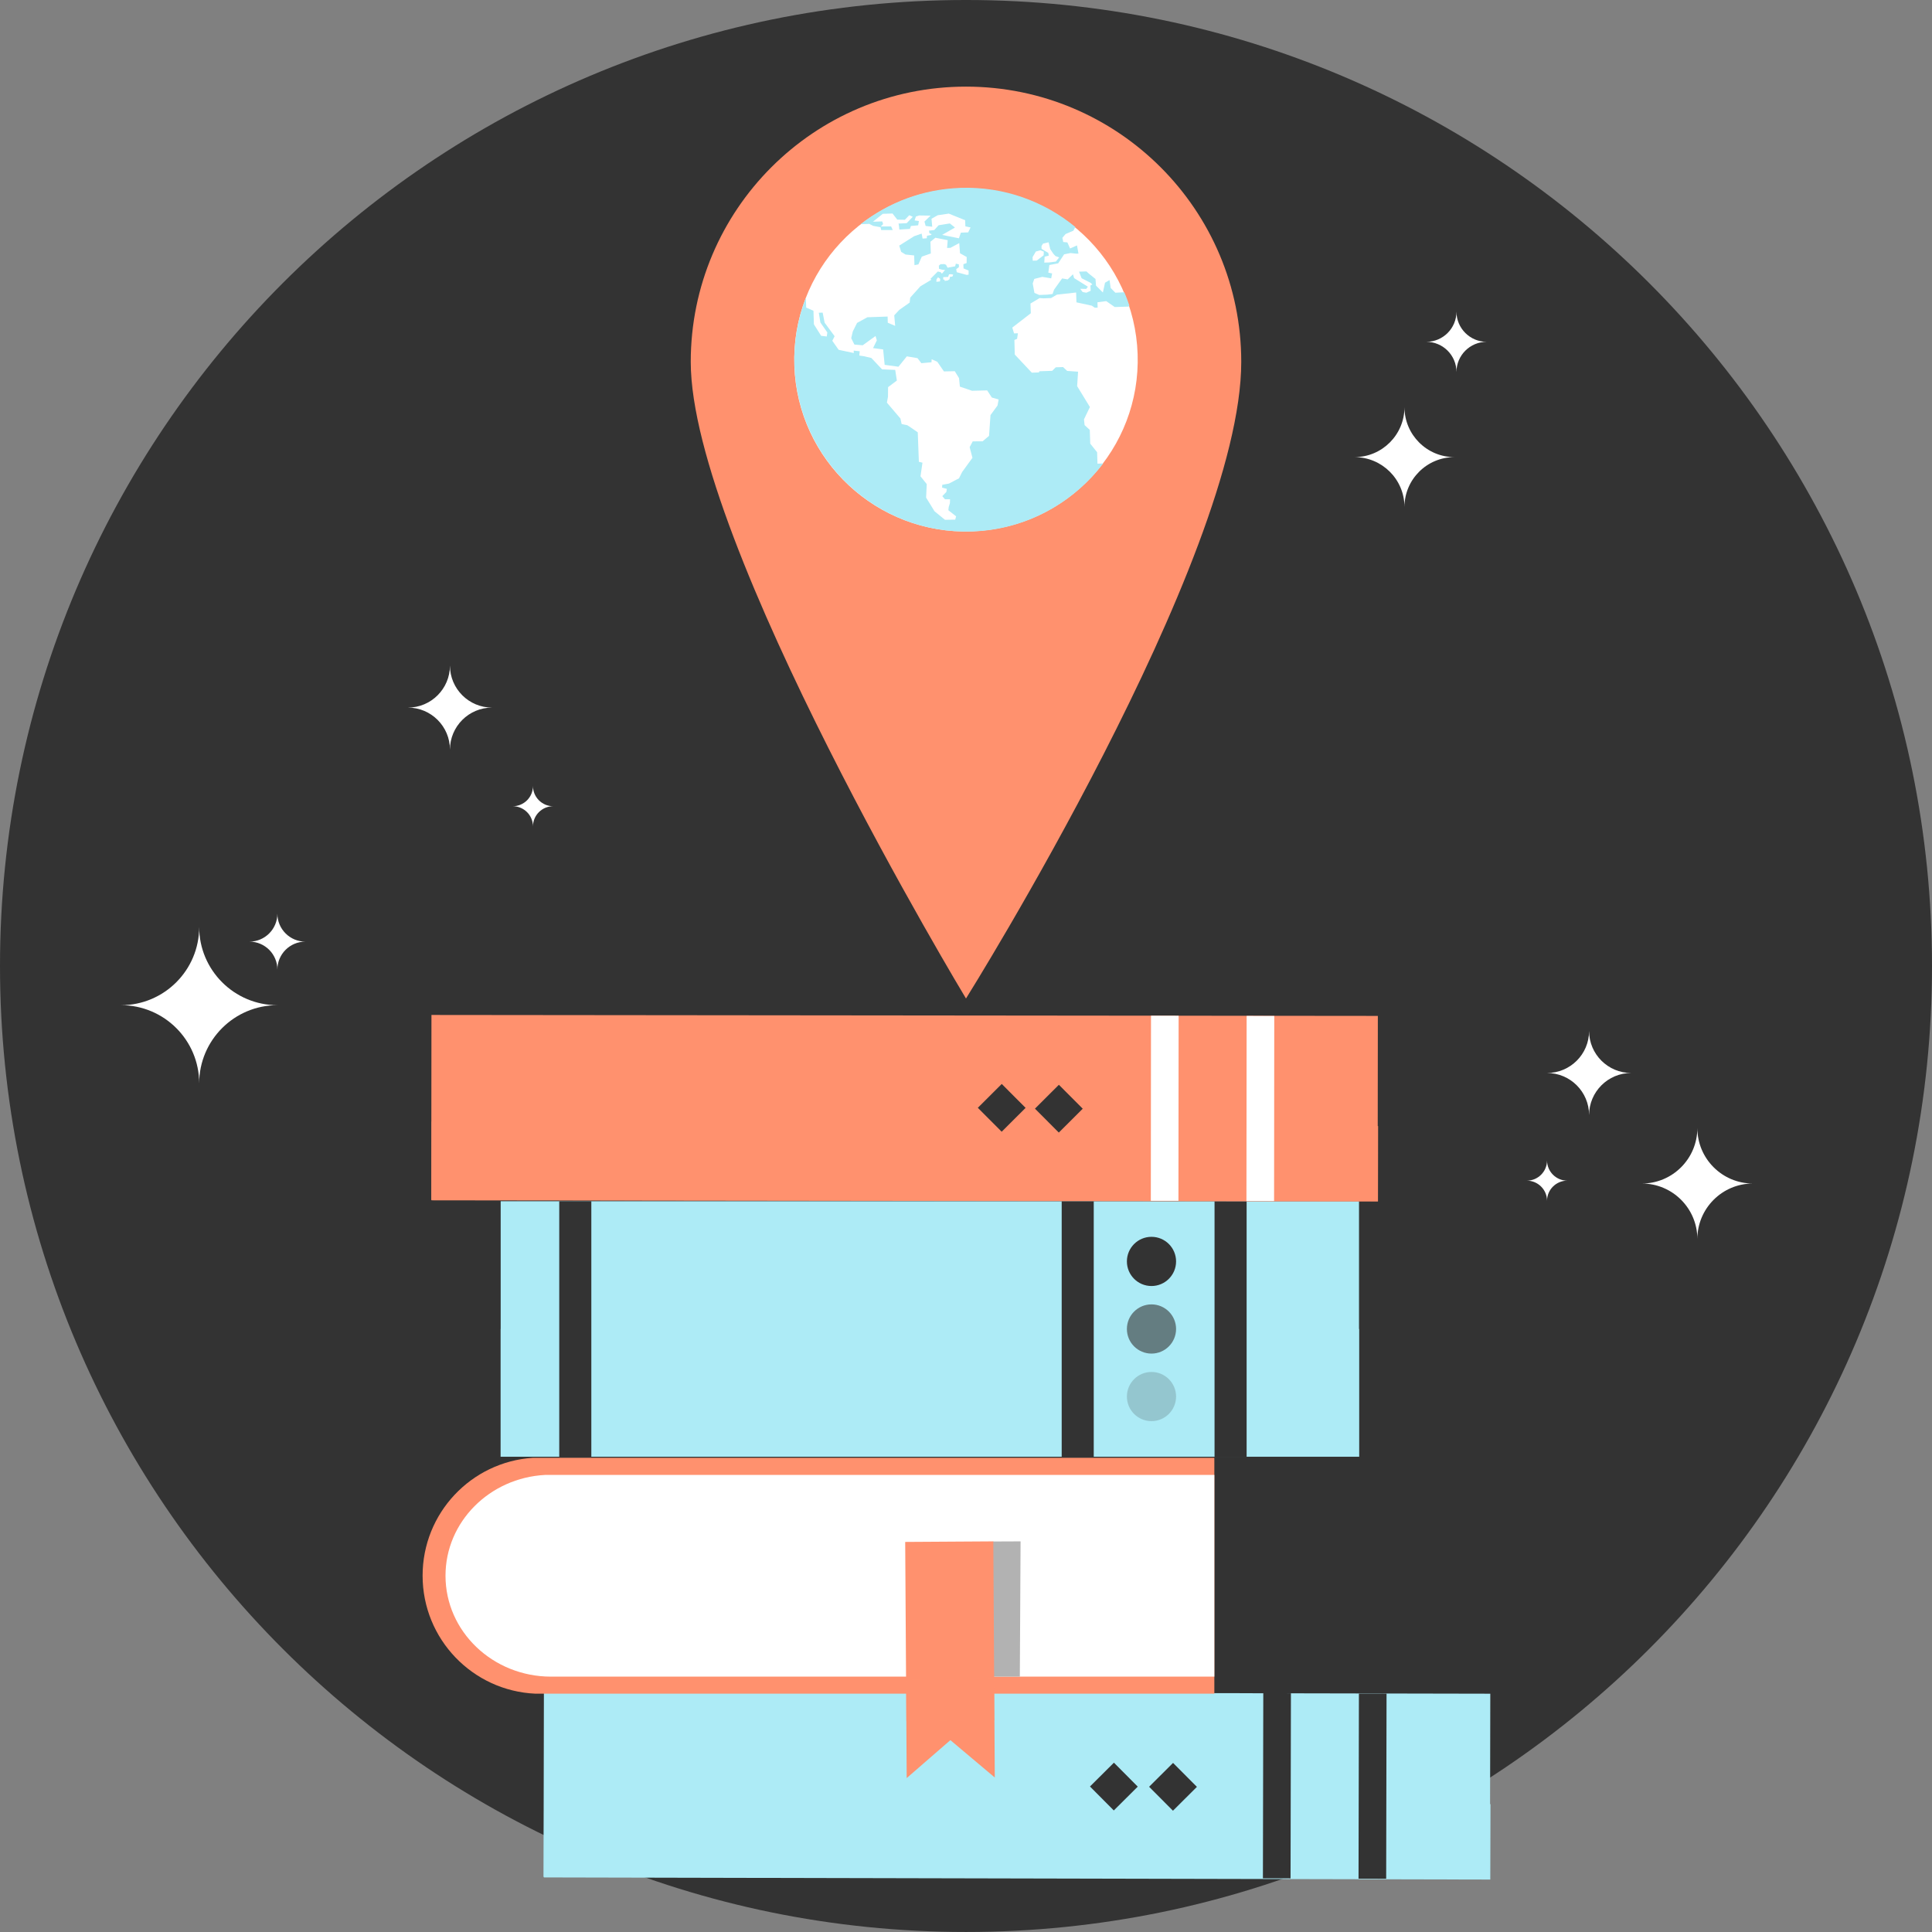 <?xml version="1.0" encoding="UTF-8" standalone="no"?>
<!-- Generator: Adobe Illustrator 24.3.0, SVG Export Plug-In . SVG Version: 6.00 Build 0)  -->

<svg
   version="1.1"
   id="Layer_1"
   x="0px"
   y="0px"
   viewBox="0 0 129.245 129.244"
   enable-background="new 0 0 180 180"
   xml:space="preserve"
   sodipodi:docname="reshot-icon-book-map-QGJ2UAS5CT.svg"
   width="129.245"
   height="129.244"
   inkscape:version="1.1 (c68e22c387, 2021-05-23)"
   xmlns:inkscape="http://www.inkscape.org/namespaces/inkscape"
   xmlns:sodipodi="http://sodipodi.sourceforge.net/DTD/sodipodi-0.dtd"
   xmlns="http://www.w3.org/2000/svg"
   xmlns:svg="http://www.w3.org/2000/svg"><rect x="0" y="0" width="129.245" height="129.244" fill="#808080" stroke="none"/><defs
   id="defs252" /><sodipodi:namedview
   id="namedview250"
   pagecolor="#ffffff"
   bordercolor="#666666"
   borderopacity="1.0"
   inkscape:pageshadow="2"
   inkscape:pageopacity="0.0"
   inkscape:pagecheckerboard="0"
   showgrid="false"
   inkscape:zoom="4.6222222"
   inkscape:cx="64.579327"
   inkscape:cy="64.579327"
   inkscape:window-width="1920"
   inkscape:window-height="1017"
   inkscape:window-x="1072"
   inkscape:window-y="533"
   inkscape:window-maximized="1"
   inkscape:current-layer="Layer_1" />
<g
   id="g247"
   transform="translate(-25.378,-25.378)">
	<g
   id="XMLID_863_">
		<path
   fill="#333333"
   d="m 154.623,89.999 c 0,35.691 -28.933,64.623 -64.623,64.623 -35.689,0 -64.622,-28.932 -64.622,-64.623 0,-35.689 28.933,-64.621 64.622,-64.621 35.69,0 64.623,28.932 64.623,64.621 z"
   id="path2" />
	</g>
	<g
   id="g21">
		<g
   id="g7">
			<path
   fill="#333333"
   d="m 116.776,79.538 h 24.11 c 1.863,0 3.39,1.525 3.39,3.391 V 83.8 c 0,1.863 -1.526,3.389 -3.39,3.389 h -24.11 c -1.864,0 -3.39,-1.525 -3.39,-3.389 v -0.871 c 0,-1.866 1.526,-3.391 3.39,-3.391 z"
   id="path5" />
		</g>
		<g
   id="g11">
			<path
   fill="#333333"
   d="m 106.187,64.659 h 30.324 c 1.865,0 3.391,1.525 3.391,3.389 v 0.871 c 0,1.865 -1.525,3.391 -3.391,3.391 h -30.324 c -1.865,0 -3.391,-1.525 -3.391,-3.391 v -0.871 c 0,-1.863 1.526,-3.389 3.391,-3.389 z"
   id="path9" />
		</g>
		<g
   id="g15">
			<path
   fill="#333333"
   d="m 95.55,79.538 h 11.195 c 1.866,0 3.392,1.525 3.392,3.391 V 83.8 c 0,1.863 -1.525,3.389 -3.392,3.389 H 95.55 c -1.864,0 -3.39,-1.525 -3.39,-3.389 v -0.871 c 0.001,-1.866 1.526,-3.391 3.39,-3.391 z"
   id="path13" />
		</g>
		<g
   id="g19">
			<path
   fill="#333333"
   d="m 119.424,75.583 v 0.871 c 0,1.865 -1.525,3.391 -3.391,3.391 h 10.211 c -1.865,0 -3.391,-1.525 -3.391,-3.391 v -0.871 c 0,-1.865 1.525,-3.391 3.391,-3.391 h -10.211 c 1.866,0 3.391,1.526 3.391,3.391 z"
   id="path17" />
		</g>
	</g>
	<g
   id="g39">
		<g
   id="g25">
			<path
   fill="#333333"
   d="m 67.69,59.554 h 16.385 c 1.267,0 2.304,1.037 2.304,2.303 v 0.594 c 0,1.268 -1.037,2.305 -2.304,2.305 H 67.69 c -1.268,0 -2.304,-1.037 -2.304,-2.305 v -0.594 c 0,-1.266 1.036,-2.303 2.304,-2.303 z"
   id="path23" />
		</g>
		<g
   id="g29">
			<path
   fill="#333333"
   d="m 60.494,49.442 h 20.608 c 1.268,0 2.304,1.037 2.304,2.305 v 0.59 c 0,1.268 -1.036,2.305 -2.304,2.305 H 60.494 c -1.268,0 -2.304,-1.037 -2.304,-2.305 v -0.59 c 0,-1.268 1.036,-2.305 2.304,-2.305 z"
   id="path27" />
		</g>
		<g
   id="g33">
			<path
   fill="#333333"
   d="m 53.265,59.554 h 7.609 c 1.268,0 2.304,1.037 2.304,2.303 v 0.594 c 0,1.268 -1.036,2.305 -2.304,2.305 h -7.609 c -1.267,0 -2.304,-1.037 -2.304,-2.305 v -0.594 c 0,-1.266 1.038,-2.303 2.304,-2.303 z"
   id="path31" />
		</g>
		<g
   id="g37">
			<path
   fill="#333333"
   d="m 69.49,56.866 v 0.592 c 0,1.268 -1.038,2.305 -2.305,2.305 h 6.939 c -1.268,0 -2.303,-1.037 -2.303,-2.305 v -0.592 c 0,-1.268 1.035,-2.305 2.303,-2.305 h -6.939 c 1.267,10e-4 2.305,1.038 2.305,2.305 z"
   id="path35" />
		</g>
	</g>
	<g
   id="g57">
		<g
   id="g43">
			<path
   fill="#333333"
   d="M 56.378,111.429 H 77.99 c 1.838,0 3.34,1.502 3.34,3.338 v 0.33 c 0,1.836 -1.502,3.34 -3.34,3.34 H 56.378 c -1.836,0 -3.338,-1.504 -3.338,-3.34 v -0.33 c 10e-4,-1.836 1.502,-3.338 3.338,-3.338 z"
   id="path41" />
		</g>
		<g
   id="g47">
			<path
   fill="#333333"
   d="m 49.388,97.802 h 27.306 c 1.835,0 3.338,1.502 3.338,3.338 v 0.33 c 0,1.836 -1.503,3.34 -3.338,3.34 H 49.388 c -1.837,0 -3.34,-1.504 -3.34,-3.34 v -0.33 c 0,-1.836 1.503,-3.338 3.34,-3.338 z"
   id="path45" />
		</g>
		<g
   id="g51">
			<path
   fill="#333333"
   d="m 37.836,111.429 h 9.787 c 1.836,0 3.338,1.502 3.338,3.338 v 0.33 c 0,1.836 -1.502,3.34 -3.338,3.34 h -9.787 c -1.837,0 -3.339,-1.504 -3.339,-3.34 v -0.33 c 10e-4,-1.836 1.503,-3.338 3.339,-3.338 z"
   id="path49" />
		</g>
		<g
   id="g55">
			<path
   fill="#333333"
   d="m 58.285,107.806 v 0.799 c 0,1.707 -1.396,3.104 -3.104,3.104 h 9.352 c -1.708,0 -3.105,-1.396 -3.105,-3.104 v -0.799 c 0,-1.707 1.397,-3.105 3.105,-3.105 H 55.18 c 1.709,-10e-4 3.105,1.398 3.105,3.105 z"
   id="path53" />
		</g>
	</g>
	<g
   id="g75">
		<g
   id="g61">
			<path
   fill="#333333"
   d="m 107.799,124.395 h 16.384 c 1.268,0 2.305,1.037 2.305,2.305 v 0.59 c 0,1.268 -1.037,2.305 -2.305,2.305 h -16.384 c -1.267,0 -2.303,-1.037 -2.303,-2.305 v -0.59 c 0.001,-1.267 1.037,-2.305 2.303,-2.305 z"
   id="path59" />
		</g>
		<g
   id="g65">
			<path
   fill="#333333"
   d="m 100.604,114.282 h 20.607 c 1.268,0 2.305,1.039 2.305,2.305 v 0.592 c 0,1.268 -1.037,2.305 -2.305,2.305 h -20.607 c -1.268,0 -2.305,-1.037 -2.305,-2.305 v -0.592 c 0,-1.266 1.037,-2.305 2.305,-2.305 z"
   id="path63" />
		</g>
		<g
   id="g69">
			<path
   fill="#333333"
   d="m 93.376,124.395 h 7.608 c 1.267,0 2.305,1.037 2.305,2.305 v 0.59 c 0,1.268 -1.038,2.305 -2.305,2.305 h -7.608 c -1.268,0 -2.305,-1.037 -2.305,-2.305 v -0.59 c 0,-1.267 1.037,-2.305 2.305,-2.305 z"
   id="path67" />
		</g>
		<g
   id="g73">
			<path
   fill="#333333"
   d="m 109.599,121.708 v 0.592 c 0,1.266 -1.037,2.303 -2.305,2.303 h 6.941 c -1.268,0 -2.305,-1.037 -2.305,-2.303 v -0.592 c 0,-1.267 1.037,-2.305 2.305,-2.305 h -6.941 c 1.268,0 2.305,1.037 2.305,2.305 z"
   id="path71" />
		</g>
	</g>
	<g
   id="g189">
		<g
   id="g111">
			<g
   id="XMLID_468_">
				<rect
   x="58.872"
   y="105.737"
   fill-rule="evenodd"
   clip-rule="evenodd"
   fill="#adebf6"
   width="57.42"
   height="17.092"
   id="rect77" />
			</g>
			<g
   id="XMLID_458_">
				<g
   id="g82">
					<rect
   x="58.872"
   y="114.282"
   fill-rule="evenodd"
   clip-rule="evenodd"
   fill="#adebf6"
   width="57.42"
   height="8.547"
   id="rect80" />
				</g>
			</g>
			<g
   id="g87">
				<rect
   x="106.627"
   y="105.737"
   fill-rule="evenodd"
   clip-rule="evenodd"
   fill="#333333"
   width="2.146"
   height="17.092"
   id="rect85" />
			</g>
			<g
   id="g91">
				<rect
   x="96.402"
   y="105.737"
   fill-rule="evenodd"
   clip-rule="evenodd"
   fill="#333333"
   width="2.144"
   height="17.092"
   id="rect89" />
			</g>
			<g
   id="g95">
				<rect
   x="62.79"
   y="105.737"
   fill-rule="evenodd"
   clip-rule="evenodd"
   fill="#333333"
   width="2.146"
   height="17.092"
   id="rect93" />
			</g>
			<g
   id="g109">
				<g
   id="g99">
					<path
   fill-rule="evenodd"
   clip-rule="evenodd"
   fill="#333333"
   d="m 102.409,111.409 c -0.909,0 -1.645,-0.738 -1.645,-1.646 0,-0.908 0.735,-1.645 1.645,-1.645 0.908,0 1.645,0.736 1.645,1.645 0,0.909 -0.737,1.646 -1.645,1.646 z"
   id="path97" />
				</g>
				<g
   opacity="0.6"
   id="g103">
					<path
   fill-rule="evenodd"
   clip-rule="evenodd"
   fill="#333333"
   d="m 102.409,115.929 c -0.909,0 -1.645,-0.736 -1.645,-1.646 0,-0.908 0.735,-1.645 1.645,-1.645 0.908,0 1.645,0.736 1.645,1.645 -0.001,0.909 -0.737,1.646 -1.645,1.646 z"
   id="path101" />
				</g>
				<g
   opacity="0.2"
   id="g107">
					<path
   fill-rule="evenodd"
   clip-rule="evenodd"
   fill="#333333"
   d="m 102.409,120.448 c -0.909,0 -1.645,-0.736 -1.645,-1.645 0,-0.908 0.735,-1.645 1.645,-1.645 0.908,0 1.645,0.736 1.645,1.645 -0.001,0.909 -0.737,1.645 -1.645,1.645 z"
   id="path105" />
				</g>
			</g>
		</g>
		<g
   id="g138">
			<g
   id="XMLID_445_">
				
					<rect
   x="87.241"
   y="113.196"
   transform="matrix(0.002,-1,1,0.002,-51.632,237.953)"
   fill-rule="evenodd"
   clip-rule="evenodd"
   fill="#adebf6"
   width="12.383"
   height="63.311"
   id="rect113" />
			</g>
			<g
   id="g120">
				<g
   id="g118">
					<polygon
   fill-rule="evenodd"
   clip-rule="evenodd"
   fill="#adebf6"
   points="61.775,145.704 61.763,150.972 125.074,151.114 125.085,146.071 "
   id="polygon116" />
				</g>
			</g>
			<g
   id="g124">
				
					<rect
   x="111.038"
   y="143.981"
   transform="matrix(0.002,-1,1,0.002,-27.943,261.805)"
   fill-rule="evenodd"
   clip-rule="evenodd"
   fill="#333333"
   width="12.384"
   height="1.849"
   id="rect122" />
			</g>
			<g
   id="g128">
				
					<rect
   x="104.641"
   y="143.958"
   transform="matrix(0.002,-1,1,0.002,-34.304,255.383)"
   fill-rule="evenodd"
   clip-rule="evenodd"
   fill="#333333"
   width="12.383"
   height="1.849"
   id="rect126" />
			</g>
			<g
   id="g132">
				
					<rect
   x="102.62"
   y="143.771"
   transform="matrix(0.709,-0.706,0.706,0.709,-72.01,115.423)"
   fill-rule="evenodd"
   clip-rule="evenodd"
   fill="#333333"
   width="2.26"
   height="2.26"
   id="rect130" />
			</g>
			<g
   id="g136">
				
					<rect
   x="98.798"
   y="143.706"
   transform="matrix(0.709,-0.705,0.705,0.709,-73.067,112.654)"
   fill-rule="evenodd"
   clip-rule="evenodd"
   fill="#333333"
   width="2.26"
   height="2.261"
   id="rect134" />
			</g>
		</g>
		<g
   id="g163">
			<g
   id="XMLID_27_">
				
					<rect
   x="79.721"
   y="67.869"
   transform="matrix(0.001,-1,1,0.001,-13.72,185.312)"
   fill-rule="evenodd"
   clip-rule="evenodd"
   fill="#ff916e"
   width="12.383"
   height="63.311"
   id="rect140" />
			</g>
			<g
   id="g145">
				<polygon
   fill-rule="evenodd"
   clip-rule="evenodd"
   fill="#ff916e"
   points="54.257,100.409 54.25,105.677 117.561,105.755 117.569,100.708 "
   id="polygon143" />
			</g>
			<g
   id="g149">
				
					<rect
   x="103.52"
   y="98.629"
   transform="matrix(0.001,-1,1,0.001,10.029,209.147)"
   fill-rule="evenodd"
   clip-rule="evenodd"
   fill="#ffffff"
   width="12.384"
   height="1.849"
   id="rect147" />
			</g>
			<g
   id="g153">
				
					<rect
   x="97.122"
   y="98.613"
   transform="matrix(0.001,-1,1,0.001,3.654,202.733)"
   fill-rule="evenodd"
   clip-rule="evenodd"
   fill="#ffffff"
   width="12.383"
   height="1.848"
   id="rect151" />
			</g>
			<g
   id="g157">
				
					<rect
   x="95.102"
   y="98.432"
   transform="matrix(0.708,-0.706,0.706,0.708,-42.212,96.995)"
   fill-rule="evenodd"
   clip-rule="evenodd"
   fill="#333333"
   width="2.261"
   height="2.261"
   id="rect155" />
			</g>
			<g
   id="g161">
				
					<rect
   x="91.279"
   y="98.371"
   transform="matrix(0.708,-0.706,0.706,0.708,-43.284,94.283)"
   fill-rule="evenodd"
   clip-rule="evenodd"
   fill="#333333"
   width="2.26"
   height="2.26"
   id="rect159" />
			</g>
		</g>
		<g
   id="g187">
			<g
   id="g167">
				<path
   fill-rule="evenodd"
   clip-rule="evenodd"
   fill="#ff916e"
   d="M 106.614,122.903 V 138.68 H 61.192 c -4.197,-0.186 -7.543,-3.65 -7.543,-7.895 0,-4.186 3.25,-7.609 7.365,-7.883 h 45.6 z"
   id="path165" />
			</g>
			<g
   id="g171">
				<path
   fill-rule="evenodd"
   clip-rule="evenodd"
   fill="#ffffff"
   d="M 106.614,124.046 V 137.54 H 62.242 c -3.9,0 -7.061,-3.023 -7.061,-6.752 0,-3.605 2.952,-6.549 6.669,-6.742 z"
   id="path169" />
			</g>
			<g
   id="g175">
				<polygon
   fill-rule="evenodd"
   clip-rule="evenodd"
   fill="#b2b2b2"
   points="91.795,128.499 91.795,137.54 93.602,137.54 93.651,128.491 "
   id="polygon173" />
			</g>
			<g
   id="g185">
				<g
   id="g179">
					<polygon
   fill-rule="evenodd"
   clip-rule="evenodd"
   fill="#ff916e"
   points="91.926,144.288 88.956,141.788 86.033,144.325 85.933,128.528 91.827,128.491 "
   id="polygon177" />
				</g>
				<g
   opacity="0.5"
   id="g183">
					
						<rect
   x="86"
   y="137.719"
   transform="matrix(1,-0.006,0.006,1,-0.833,0.536)"
   fill-rule="evenodd"
   clip-rule="evenodd"
   fill="#ff916e"
   width="5.894"
   height="2.768"
   id="rect181" />
				</g>
			</g>
		</g>
	</g>
	<g
   id="g207">
		<g
   id="g193">
			<path
   fill="#ff916e"
   d="m 108.414,49.587 c 0,-10.17 -8.244,-18.414 -18.414,-18.414 -10.17,0 -18.413,8.244 -18.413,18.414 0,12.086 18.413,42.588 18.413,42.588 0,0 18.414,-29.403 18.414,-42.588 z"
   id="path191" />
		</g>
		<g
   id="g205">
			<g
   id="g197">
				<path
   fill="#ffffff"
   d="m 101.482,49.063 c -0.214,-6.32 -5.506,-11.275 -11.828,-11.084 -0.016,0.002 -0.028,0.002 -0.042,0.002 -6.343,0.215 -11.31,5.525 -11.095,11.861 0.215,6.336 5.529,11.299 11.871,11.084 0.014,-0.002 0.027,-0.002 0.042,-0.004 6.322,-0.235 11.267,-5.536 11.052,-11.859 z"
   id="path195" />
			</g>
			<g
   id="g203">
				<g
   id="g201">
					<path
   fill="#adebf6"
   d="m 100.589,44.929 -0.598,0.031 -0.312,-0.318 -0.076,-0.529 -0.302,0.178 -0.144,0.654 -0.459,-0.459 -0.034,-0.445 -0.441,-0.355 -0.164,-0.15 -0.497,0.016 0.173,0.439 0.609,0.312 0.107,0.107 -0.127,0.068 0.018,0.351 -0.288,0.131 -0.251,-0.045 -0.162,-0.217 0.405,0.008 0.105,-0.15 -0.919,-0.574 -0.076,-0.256 -0.354,0.342 -0.372,-0.064 -0.538,0.752 -0.101,0.289 -0.359,0.045 -0.532,0.02 -0.322,-0.137 -0.115,-0.631 0.104,-0.305 0.538,-0.137 0.595,0.098 0.061,-0.328 -0.253,-0.051 0.068,-0.512 0.592,-0.113 0.396,-0.602 0.427,-0.086 0.39,0.043 0.143,-0.004 -0.097,-0.549 -0.465,0.205 -0.18,-0.406 -0.275,-0.027 -0.06,-0.281 0.215,-0.252 0.523,-0.225 0.128,-0.248 c -2.08,-1.711 -4.763,-2.707 -7.659,-2.617 -0.009,0.002 -0.017,0.002 -0.025,0.002 -2.523,0.086 -4.827,0.982 -6.678,2.43 l 0.578,-0.023 0.264,0.135 0.489,0.088 0.045,0.189 0.775,0.002 -0.113,-0.244 -0.688,0.004 0.157,-0.158 -0.063,-0.18 -0.621,0.021 0.661,-0.529 0.649,-0.021 0.319,0.41 0.508,0.01 0.295,-0.307 0.234,0.107 -0.407,0.426 c 0,0 -0.582,0.029 -0.554,0.027 0.029,0 0.062,0.4 0.062,0.4 l 0.705,-0.043 0.07,-0.195 0.484,-0.045 0.049,-0.287 -0.288,-0.039 0.087,-0.262 0.218,-0.072 0.765,0.012 -0.41,0.397 0.078,0.293 0.441,0.053 -0.047,-0.535 0.413,-0.234 0.743,-0.109 0.872,0.352 0.222,0.088 0.015,0.412 0.348,0.074 -0.161,0.33 -0.393,0.014 -0.095,0.004 -0.132,0.377 -1.122,-0.226 0.859,-0.494 -0.344,-0.273 -0.751,0.121 -0.063,0.072 -0.003,-0.002 -0.013,0.016 -0.21,0.234 -0.355,0.041 0.033,0.18 0.128,0.047 -0.004,0.059 -0.29,0.053 -0.016,0.17 -0.279,0.023 -0.062,-0.334 -0.496,0.17 -1.004,0.633 0.13,0.418 0.292,0.178 0.576,0.061 0.022,0.65 0.263,-0.051 0.227,-0.518 0.603,-0.213 -0.026,-0.784 0.33,-0.268 0.826,0.164 -0.041,0.52 0.221,-0.008 0.592,-0.316 0.052,0.678 0.204,0.115 0.243,0.137 -0.005,0.402 -0.217,0.08 0.01,0.281 0.339,0.141 v 0.277 l -0.146,0.018 C 90.026,43.765 90.026,43.763 90.026,43.763 L 89.847,43.714 89.38,43.587 89.347,43.384 h -10e-4 l 0.182,-0.135 -0.007,-0.188 -0.201,-0.043 -0.044,0.174 -0.351,0.066 -0.036,-0.01 0.001,0.016 -0.121,0.023 -0.106,-0.197 -0.117,-0.047 -0.25,0.01 -0.111,0.096 0.008,0.209 0.217,0.065 0.212,0.021 -0.046,0.023 -0.187,0.221 -0.088,-0.105 -0.188,-0.041 -0.493,0.494 0.068,0.053 -0.737,0.441 -0.683,0.76 -0.036,0.33 -0.694,0.488 -0.338,0.365 0.062,0.705 -0.495,-0.211 -0.01,-0.412 -1.355,0.047 -0.689,0.379 -0.286,0.572 -0.105,0.449 0.212,0.426 0.555,0.049 0.859,-0.619 0.088,0.289 -0.253,0.518 0.674,0.09 0.102,1.031 0.923,0.125 0.56,-0.693 0.712,0.119 0.261,0.338 0.676,-0.062 0.012,-0.201 0.378,0.168 0.443,0.645 0.726,-0.014 0.283,0.459 0.058,0.572 0.522,0.178 0.291,0.1 1.013,-0.025 0.312,0.477 0.454,0.129 -0.073,0.404 -0.471,0.643 -0.097,1.389 -0.432,0.365 -0.66,0.002 -0.206,0.389 0.001,0.002 0.187,0.711 -0.156,0.213 -0.53,0.729 -0.214,0.428 -0.672,0.352 -0.447,0.082 -0.013,0.191 0.318,0.08 -0.031,0.207 -0.272,0.281 0.178,0.209 h 0.341 l -0.011,0.262 -0.08,0.26 -0.022,0.213 0.517,0.406 -0.06,0.223 -0.685,0.01 -0.7,-0.572 -0.562,-0.914 0.043,-0.902 -0.418,-0.521 0.132,-0.912 -0.241,-0.059 -0.074,-1.972 c 0,0 -0.686,-0.484 -0.724,-0.482 -0.038,0 -0.356,-0.074 -0.356,-0.074 l -0.08,-0.369 -0.905,-1.061 0.072,-0.395 0.006,-0.641 0.588,-0.441 -0.11,-0.713 -0.88,-0.037 -0.715,-0.76 -0.491,-0.117 -0.316,-0.047 0.027,-0.287 -0.402,-0.043 0.005,0.162 -1.012,-0.215 -0.424,-0.604 0.154,-0.305 -0.668,-0.906 -0.132,-0.674 -0.257,0.01 0.107,0.654 0.463,0.664 -0.039,0.269 -0.375,-0.045 -0.484,-0.766 -0.03,-0.91 L 79.31,45.954 79.289,45.3 c -0.544,1.402 -0.82,2.934 -0.766,4.529 0.215,6.338 5.545,11.318 11.883,11.104 0.008,0 0.017,0 0.025,0 3.582,-0.131 6.728,-1.895 8.744,-4.549 l -0.379,0.012 -0.025,-0.764 -0.459,-0.576 -0.031,-0.92 -0.347,-0.32 -0.041,-0.383 0.397,-0.826 -0.854,-1.395 0.062,-0.969 -0.729,-0.051 -0.275,-0.258 -0.487,0.016 -0.241,0.236 -0.859,0.029 -0.026,0.078 -0.478,0.016 -1.14,-1.213 -0.024,-0.975 0.179,-0.074 0.056,-0.375 -0.258,0.01 -0.119,-0.389 1.24,-0.959 -0.023,-0.65 0.61,-0.365 0.252,0.018 0.512,-0.019 0.394,-0.229 1.286,-0.143 0.022,0.658 1.025,0.223 0.206,0.137 0.186,-0.006 -0.012,-0.357 0.585,-0.078 0.573,0.396 0.917,-0.031 0.062,-0.061 c -0.102,-0.305 -0.216,-0.603 -0.343,-0.898 z m -5.538,-3.088 0.1,-0.164 0.375,-0.09 0.11,0.455 0.212,0.318 0.139,0.148 0.247,0.088 -0.22,0.279 -0.442,0.059 -0.335,0.012 0.024,-0.398 0.276,-0.066 -0.03,-0.186 -0.264,-0.154 -0.187,-0.119 z m -0.596,0.738 0.218,-0.375 0.307,-0.082 0.225,0.088 -0.012,0.248 -0.461,0.352 -0.268,0.008 z m -5.98,1.338 0.329,-0.012 0.062,-0.176 0.132,-0.008 0.149,0.025 -0.059,0.135 -0.162,0.019 -0.029,0.16 -0.123,0.082 -0.2,0.025 c -0.009,-0.049 -0.016,-0.086 -0.016,-0.086 l -0.078,0.004 z m -0.455,0.314 0.007,-0.166 0.104,-0.137 0.146,0.107 -0.019,0.168 z"
   id="path199" />
				</g>
			</g>
		</g>
	</g>
	<g
   id="g245">
		<g
   id="g211">
			<path
   fill="#ffffff"
   d="m 138.926,108.265 c 0,-2.049 -1.664,-3.713 -3.71,-3.713 2.046,0 3.71,-1.662 3.71,-3.713 0,2.051 1.667,3.713 3.713,3.713 -2.046,0 -3.713,1.664 -3.713,3.713 z"
   id="path209" />
		</g>
		<g
   id="g215">
			<path
   fill="#ffffff"
   d="m 131.683,99.972 c 0,-1.553 -1.261,-2.814 -2.812,-2.814 1.552,0 2.812,-1.258 2.812,-2.812 0,1.555 1.264,2.812 2.814,2.812 -1.55,-0.001 -2.814,1.261 -2.814,2.814 z"
   id="path213" />
		</g>
		<g
   id="g219">
			<path
   fill="#ffffff"
   d="m 55.479,75.528 c 0,-1.555 -1.262,-2.814 -2.812,-2.814 1.551,0 2.812,-1.26 2.812,-2.814 0,1.555 1.263,2.814 2.813,2.814 -1.55,0 -2.813,1.26 -2.813,2.814 z"
   id="path217" />
		</g>
		<g
   id="g223">
			<path
   fill="#ffffff"
   d="m 62.384,79.312 c -0.745,0 -1.352,0.605 -1.352,1.352 0,-0.746 -0.604,-1.352 -1.351,-1.352 0.747,0 1.351,-0.607 1.351,-1.352 0.001,0.744 0.607,1.352 1.352,1.352 z"
   id="path221" />
		</g>
		<g
   id="g227">
			<path
   fill="#ffffff"
   d="m 124.832,48.245 c -1.114,0 -2.021,0.906 -2.021,2.019 0,-1.113 -0.903,-2.019 -2.018,-2.019 1.115,0 2.018,-0.904 2.018,-2.018 10e-4,1.114 0.907,2.018 2.021,2.018 z"
   id="path225" />
		</g>
		<g
   id="g231">
			<path
   fill="#ffffff"
   d="m 130.224,104.36 c -0.746,0 -1.354,0.605 -1.354,1.35 0,-0.744 -0.605,-1.35 -1.352,-1.35 0.747,0 1.352,-0.607 1.352,-1.354 0.001,0.747 0.608,1.354 1.354,1.354 z"
   id="path229" />
		</g>
		<g
   id="g235">
			<path
   fill="#ffffff"
   d="m 122.677,55.958 c -1.846,0 -3.344,1.496 -3.344,3.338 0,-1.842 -1.495,-3.338 -3.342,-3.338 1.847,0 3.342,-1.5 3.342,-3.344 0,1.844 1.498,3.344 3.344,3.344 z"
   id="path233" />
		</g>
		<g
   id="g239">
			<path
   fill="#ffffff"
   d="m 45.806,88.37 c -1.032,0 -1.872,0.838 -1.872,1.869 0,-1.031 -0.837,-1.869 -1.87,-1.869 1.033,0 1.87,-0.84 1.87,-1.871 0,1.031 0.84,1.871 1.872,1.871 z"
   id="path237" />
		</g>
		<g
   id="g243">
			<path
   fill="#ffffff"
   d="m 43.935,92.622 c -2.886,0 -5.232,2.344 -5.232,5.227 0,-2.883 -2.341,-5.227 -5.229,-5.227 2.889,0 5.229,-2.348 5.229,-5.23 0,2.882 2.346,5.23 5.232,5.23 z"
   id="path241" />
		</g>
	</g>
</g>
</svg>
